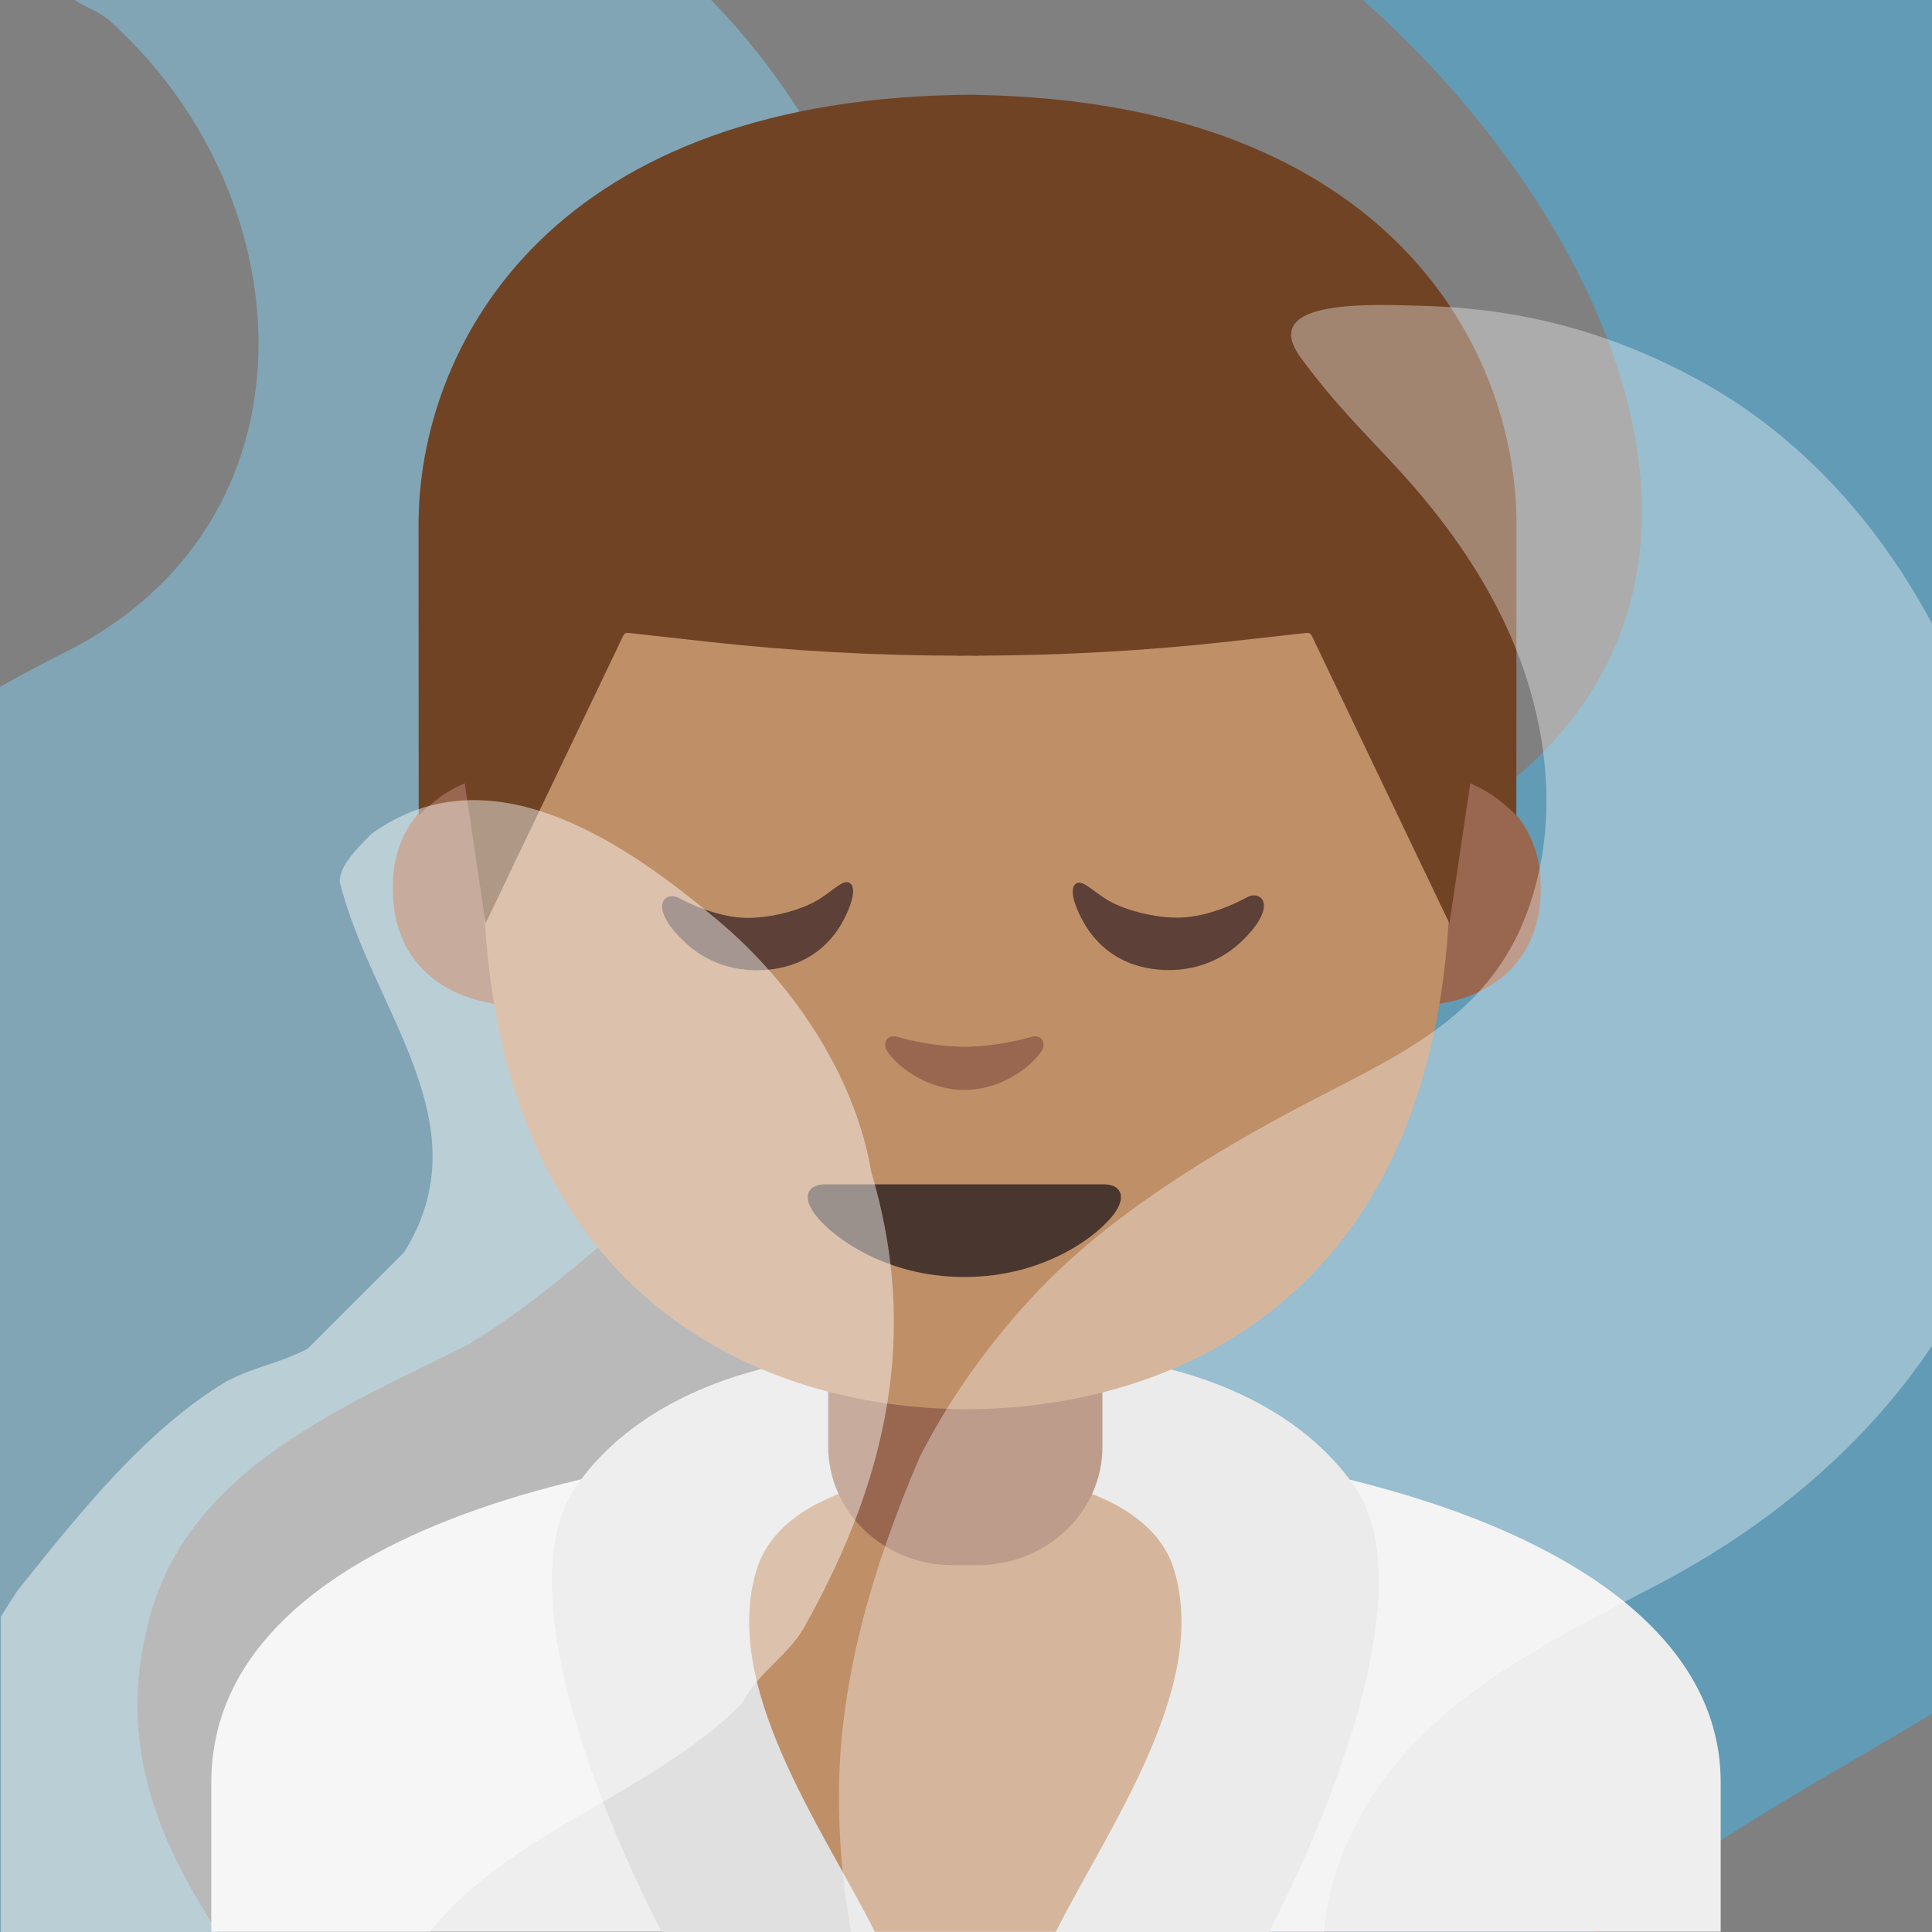 <?xml version="1.0" encoding="UTF-8" standalone="no"?>
<svg
   xmlns:dc="http://purl.org/dc/elements/1.1/"
   xmlns:cc="http://creativecommons.org/ns#"
   xmlns:rdf="http://www.w3.org/1999/02/22-rdf-syntax-ns#"
   xmlns:svg="http://www.w3.org/2000/svg"
   xmlns="http://www.w3.org/2000/svg"
   xmlns:xlink="http://www.w3.org/1999/xlink"
   xmlns:sodipodi="http://sodipodi.sourceforge.net/DTD/sodipodi-0.dtd"
   xmlns:inkscape="http://www.inkscape.org/namespaces/inkscape"
   width="128"
   height="128"
   style="enable-background:new 0 0 128 128;"
   version="1.1"
   id="svg18"
   sodipodi:docname="emoji_u1f9d6_200d_2642.svg"
   inkscape:version="0.92.2 (5c3e80d, 2017-08-06)">
  <rect width="100%" height="100%" fill="#808080" stroke="none"/>
  <defs
     id="defs22">
    <clipPath
       id="SVGID_2_">
      <use
         height="100%"
         width="100%"
         y="0"
         x="0"
         style="overflow:visible"
         xlink:href="#SVGID_1_"
         id="use5" />
    </clipPath>
    <rect
       id="SVGID_1_"
       height="120"
       width="120"
       x="4"
       y="4" />
    <clipPath
       id="SVGID_2_-7">
      <use
         height="100%"
         width="100%"
         y="0"
         x="0"
         style="overflow:visible"
         xlink:href="#SVGID_1_"
         id="use5-0" />
    </clipPath>
    <clipPath
       clipPathUnits="userSpaceOnUse"
       id="clipPath1379">
      <use
         id="use1381"
         xlink:href="#SVGID_1_"
         style="overflow:visible"
         x="0"
         y="0"
         width="100%"
         height="100%"
         transform="translate(-121.238,4)" />
    </clipPath>
  </defs>
  <sodipodi:namedview
     pagecolor="#ffffff"
     bordercolor="#666666"
     borderopacity="1"
     objecttolerance="10"
     gridtolerance="10"
     guidetolerance="10"
     inkscape:pageopacity="0"
     inkscape:pageshadow="2"
     inkscape:window-width="1853"
     inkscape:window-height="1016"
     id="namedview20"
     showgrid="false"
     inkscape:zoom="2.6074563"
     inkscape:cx="-58.428993"
     inkscape:cy="63.824867"
     inkscape:window-x="67"
     inkscape:window-y="27"
     inkscape:window-maximized="1"
     inkscape:current-layer="图层_1"
     inkscape:object-paths="true">
    <inkscape:grid
       type="xygrid"
       id="grid885" />
  </sodipodi:namedview>
  <g
     id="图层_1">
    <g
       id="g10"
       clip-path="url(#SVGID_2_)"
       style="opacity:0.45;stroke-width:0.938"
       transform="matrix(1.067,0,0,1.067,-4.267,-4.267)">
      <path
         id="path8"
         style="fill:#83d3f7;stroke-width:0.938"
         d="m 18.04,143.5 c -11,-1 -23,-1 -32,-10 -5,-5 -9,-11 -11,-18 -2,-8 -4,-16 -3,-24 1,-7 3,-14 6,-21 2,-4 5,-8 8,-11 7,-6 14,-11 22,-15 16,-8 15,-28 3,-39 -1,-1 -2,-1 -3,-2 -1,-2 -3,-5 -2,-6 2,-10 15,-3 23,-4 5,0 10,3 14,6 12,9 18,23 18,38 -1,7 -1,15 -4,22 -2,4 -4,8 -6,12 -1,2 -2,3 -4,5 -5,4 -9,8 -14,11 -8,4 -18,8 -20,18 -3,13 8,22 14,32 0,1 0,2 0,3 -2,2 -5,4 -9,3 z"
         inkscape:connector-curvature="0" />
    </g>
    <g
       id="g14"
       clip-path="url(#SVGID_2_)"
       style="opacity:0.45;stroke-width:0.938"
       transform="matrix(1.067,0,0,1.067,-4.267,-4.267)">
      <path
         id="path12"
         style="fill:#3bbcf7;stroke-width:0.938"
         d="m 93.38,-6.67 c 10,0 20,0 30,3 28,7 36,40 33,66 -1,5 -2,10 -4,15 -4,9 -9,16 -15,23 -9,9 -20,13 -31,21 -21,14 -6,40 10,53 1,2 4,6 1,6 -14,4 -28,3 -42,-2 -4,-1 -8,-3 -11,-6 -12,-12 -18,-27 -19,-43 0,-8 0,-15 2,-23 1,-5 3,-9 5,-14 3,-6 7,-12 12,-17 10,-8 20,-13 31,-21 21,-14 7,-40 -10,-53 -1,-1 -2,-3 -2,-4 1,-4 6,-4 10,-4 z"
         inkscape:connector-curvature="0" />
    </g>
    <g
       id="g1426"
       transform="translate(119.985)">
      <path
         inkscape:connector-curvature="0"
         id="XMLID_1678_-6"
         d="m -105.985,118.09 v 9.89 h 100 v -9.89 c 0,-15.17 -24.54,-22.87 -49.62,-22.84 -24.92,0.03 -50.38,6.78 -50.38,22.84 z"
         style="opacity:1;vector-effect:none;fill:#eeeeee;fill-opacity:1;stroke-width:1;stroke-linecap:butt;stroke-linejoin:miter;stroke-miterlimit:4;stroke-dasharray:none;stroke-dashoffset:0;stroke-opacity:1" />
      <g
         transform="translate(1.329)"
         clip-path="url(#clipPath1379)"
         id="g1377">
        <path
           d="m -58.918,89.75 c -10.38,-0.75 -19.71,2.28 -24.19,8.67 -5,7.12 2.56,24.47 7.58,33.17 6.5,11.25 14.49,9.74 14.46,3.29 -0.03,-7.3 -13.3,-20.37 -10.12,-30.88 2,-6.62 14.3,-6.55 12.36,-6.33 6.32,-0.7 -0.09,-7.92 -0.09,-7.92 z"
           style="opacity:1;vector-effect:none;fill:#E0E0E0;fill-opacity:1;stroke:none;stroke-width:2;stroke-linecap:round;stroke-linejoin:round;stroke-miterlimit:10;stroke-dasharray:none;stroke-dashoffset:0;stroke-opacity:1"
           id="path1089"
           inkscape:connector-curvature="0" />
        <path
           d="m -55.798,89.75 c 10.38,-0.75 19.71,2.28 24.19,8.67 5,7.12 -2.56,24.47 -7.58,33.17 -6.5,11.25 -14.49,9.74 -14.46,3.29 0.03,-7.3 13.3,-20.37 10.12,-30.88 -2,-6.62 -14.3,-6.55 -12.36,-6.33 -6.32,-0.7 0.09,-7.92 0.09,-7.92 z"
           style="fill:#E0E0E0;fill-opacity:1;stroke:none;stroke-width:2;stroke-linecap:round;stroke-linejoin:round;stroke-miterlimit:10"
           id="path1093"
           inkscape:connector-curvature="0" />
      </g>
      <path
         id="path1408"
         d="m -56.031,97.307 c -0.338,0.15 -0.772,0.254 -1.271,0.324 0.147,-0.16 -10.689,0.189 -12.557,6.369 -2.334,7.715 4.184,16.801 7.834,23.98 h 11.992 c 3.65,-7.179 10.168,-16.266 7.834,-23.98 -1.867,-6.18 -12.702,-6.529 -12.557,-6.369 -0.501,-0.071 -0.936,-0.173 -1.275,-0.324 z"
         style="opacity:1;vector-effect:none;fill:#BF8F68;fill-opacity:1;stroke-width:1;stroke-linecap:butt;stroke-linejoin:miter;stroke-miterlimit:4;stroke-dasharray:none;stroke-dashoffset:0;stroke-opacity:1"
         inkscape:connector-curvature="0" />
      <path
         inkscape:connector-curvature="0"
         id="XMLID_791_-7"
         d="m -56.035,86.25 h -9.08 v 9.59 c 0,4.34 3.7,7.86 8.26,7.86 h 1.65 c 4.56,0 8.26,-3.52 8.26,-7.86 v -9.59 z"
         style="fill:#99674F" />
      <path
         inkscape:connector-curvature="0"
         id="XMLID_6_"
         d="m -23.795,51.47 c 0,0 5.89,1.02 5.89,7.37 0,5.6 -4.3,7.81 -8.6,7.81 V 51.47 Z"
         style="fill:#99674F" />
      <path
         inkscape:connector-curvature="0"
         id="XMLID_5_"
         d="m -88.075,51.47 c 0,0 -5.89,1.02 -5.89,7.37 0,5.6 4.3,7.81 8.6,7.81 V 51.47 Z"
         style="fill:#99674F" />
      <path
         inkscape:connector-curvature="0"
         id="XMLID_4_"
         d="m -55.935,9.91 c -25.4,0 -32.04,19.69 -32.04,47.35 0,28.68 18.43,36.1 32.04,36.1 13.41,0 32.04,-7.2 32.04,-36.1 0.01,-27.67 -6.64,-47.35 -32.04,-47.35 z"
         style="fill:#BF8F68" />
      <path
         inkscape:connector-curvature="0"
         id="XMLID_1_"
         d="m -55.165,6.29 c 0,0 -0.5,-0.02 -0.71,-0.01 -0.21,0 -0.71,0.01 -0.71,0.01 -27.41,0.53 -35.67,17.02 -35.67,28.45 0,11.11 0.01,19.28 0.01,19.28 0,0 0.44,-0.45 1.24,-1.08 0.86,-0.67 1.81,-1.04 1.81,-1.04 l 1.38,9.28 9.13,-19.08 c 0.06,-0.12 0.18,-0.19 0.31,-0.17 l 5.41,0.6 c 5.44,0.6 10.91,0.9 16.37,0.91 v 0.01 c 0.24,0 0.47,-0.01 0.71,-0.01 0.24,0 0.47,0.01 0.71,0.01 v -0.01 c 5.46,-0.02 10.93,-0.31 16.37,-0.91 l 5.41,-0.6 c 0.13,-0.01 0.25,0.06 0.31,0.17 l 9.13,19.08 1.38,-9.28 c 0,0 0.95,0.38 1.81,1.04 0.81,0.63 1.24,1.08 1.24,1.08 0,0 0.01,-8.16 0.01,-19.28 0.02,-11.43 -8.24,-27.92 -35.65,-28.45 z"
         style="fill:#704324" />
      <path
         inkscape:connector-curvature="0"
         id="XMLID_592_-5"
         d="m -63.745,58.47 c 0.41,0.17 0.4,0.93 -0.22,2.23 -0.89,1.84 -2.29,2.82 -3.69,3.26 -1.62,0.51 -4.66,0.7 -7.06,-1.63 -2.39,-2.31 -1.2,-3.34 -0.28,-2.83 0.94,0.51 2.52,1.16 4.02,1.29 1.55,0.13 3.62,-0.34 4.92,-1.02 1.1,-0.58 1.84,-1.5 2.31,-1.3 z"
         style="fill:#5D4037" />
      <path
         inkscape:connector-curvature="0"
         id="XMLID_591_-3"
         d="m -48.635,58.51 c -0.41,0.18 -0.4,0.93 0.24,2.22 0.9,1.83 2.31,2.8 3.71,3.23 1.62,0.5 4.66,0.67 7.05,-1.68 2.37,-2.33 1.18,-3.34 0.26,-2.83 -0.93,0.52 -2.52,1.18 -4.01,1.32 -1.55,0.14 -3.62,-0.31 -4.93,-0.98 -1.11,-0.57 -1.85,-1.49 -2.32,-1.28 z"
         style="fill:#5D4037" />
      <path
         inkscape:connector-curvature="0"
         id="XMLID_2368_-5"
         d="m -51.635,68.69 c -1.57,0.45 -3.2,0.66 -4.46,0.66 -1.26,0 -2.89,-0.22 -4.46,-0.66 -0.67,-0.19 -0.94,0.45 -0.7,0.87 0.5,0.88 2.51,2.65 5.16,2.65 2.65,0 4.66,-1.77 5.16,-2.65 0.24,-0.43 -0.02,-1.06 -0.7,-0.87 z"
         style="fill:#99674F" />
      <path
         inkscape:connector-curvature="0"
         style="opacity:1;vector-effect:none;fill:#49362E;fill-opacity:1;stroke-width:1;stroke-linecap:butt;stroke-linejoin:miter;stroke-miterlimit:4;stroke-dasharray:none;stroke-dashoffset:0;stroke-opacity:1"
         d="m -46.865,78.465 c -1.29,0 -9.23,0 -9.23,0 0,0 -7.94,0 -9.23,0 -1.06,0 -1.51,0.71 -0.81,1.78 0.98,1.49 4.61,4.36 10.04,4.36 5.43,0 9.06,-2.87 10.04,-4.36 0.7,-1.07 0.25,-1.78 -0.81,-1.78 z"
         id="XMLID_31_-7" />
    </g>
    <g
       transform="matrix(1.067,0,0,1.067,-182.454,-11.788)"
       id="g1295"
       style="stroke-width:0.938">
      <g
         id="g116"
         clip-path="url(#SVGID_2_-7)"
         style="opacity:0.35;stroke-width:0.938"
         transform="translate(167.051,7.051)">
        <path
           id="path114"
           style="fill:#ffffff;stroke-width:0.938"
           d="m 97.04,156.5 c -8,-1 -17,1 -24,-5 -11,-9 -17,-22 -17,-36 0,-7 2,-14 5,-21 2,-4 5,-8 8,-11 4.79,-4.79 11.53,-8.71 17.52,-11.77 5.74,-2.94 10.61,-5.51 12.6,-12.26 1.69,-5.73 0.6,-12.03 -2.07,-17.38 -1.64,-3.28 -3.84,-6.25 -6.32,-8.95 -2.05,-2.24 -3.89,-3.98 -6.06,-6.94 -2.72,-3.72 4.61,-3.29 7.66,-3.21 6.14,0.17 11.67,1.66 17.08,4.62 9.22,5.05 15.16,14.19 18.15,24.07 1.93,6.37 2.79,13.15 2.44,19.81 -2.04,14.29 -11.23,24.77 -23.6,31.13 -6.69,3.45 -13.86,7.05 -17.68,13.54 -8.82,14.97 6.52,26.47 14.27,37.33 0,0 -1,1 -1,2 -0.99,1.01 -2.99,1.01 -4.99,1.01 z"
           inkscape:connector-curvature="0" />
      </g>
      <g
         id="g120"
         clip-path="url(#SVGID_2_-7)"
         style="opacity:0.45;stroke-width:0.938"
         transform="translate(167.051,7.051)">
        <path
           id="path118"
           style="fill:#ffffff;stroke-width:0.938"
           d="m 25.04,152.75 c -12,-2 -22,-11 -24,-23 -3,-9 -2,-18 4,-27 4,-5 8,-10 13,-13 2,-1 3,-1 5,-2 2,-2 4,-4 6,-6 5,-8 -2,-15 -4,-23 0,-1 1,-2 2,-3 7,-5 15,0 21,5 5,4 9,10 10,16 3,10 1,19 -4,28 -1,2 -3,3 -4,5 -6,6 -15,8 -20,15 -4,7 0,14 3,20 2,5 -3,10 -8,8 z"
           inkscape:connector-curvature="0" />
      </g>
    </g>
  </g>
</svg>
